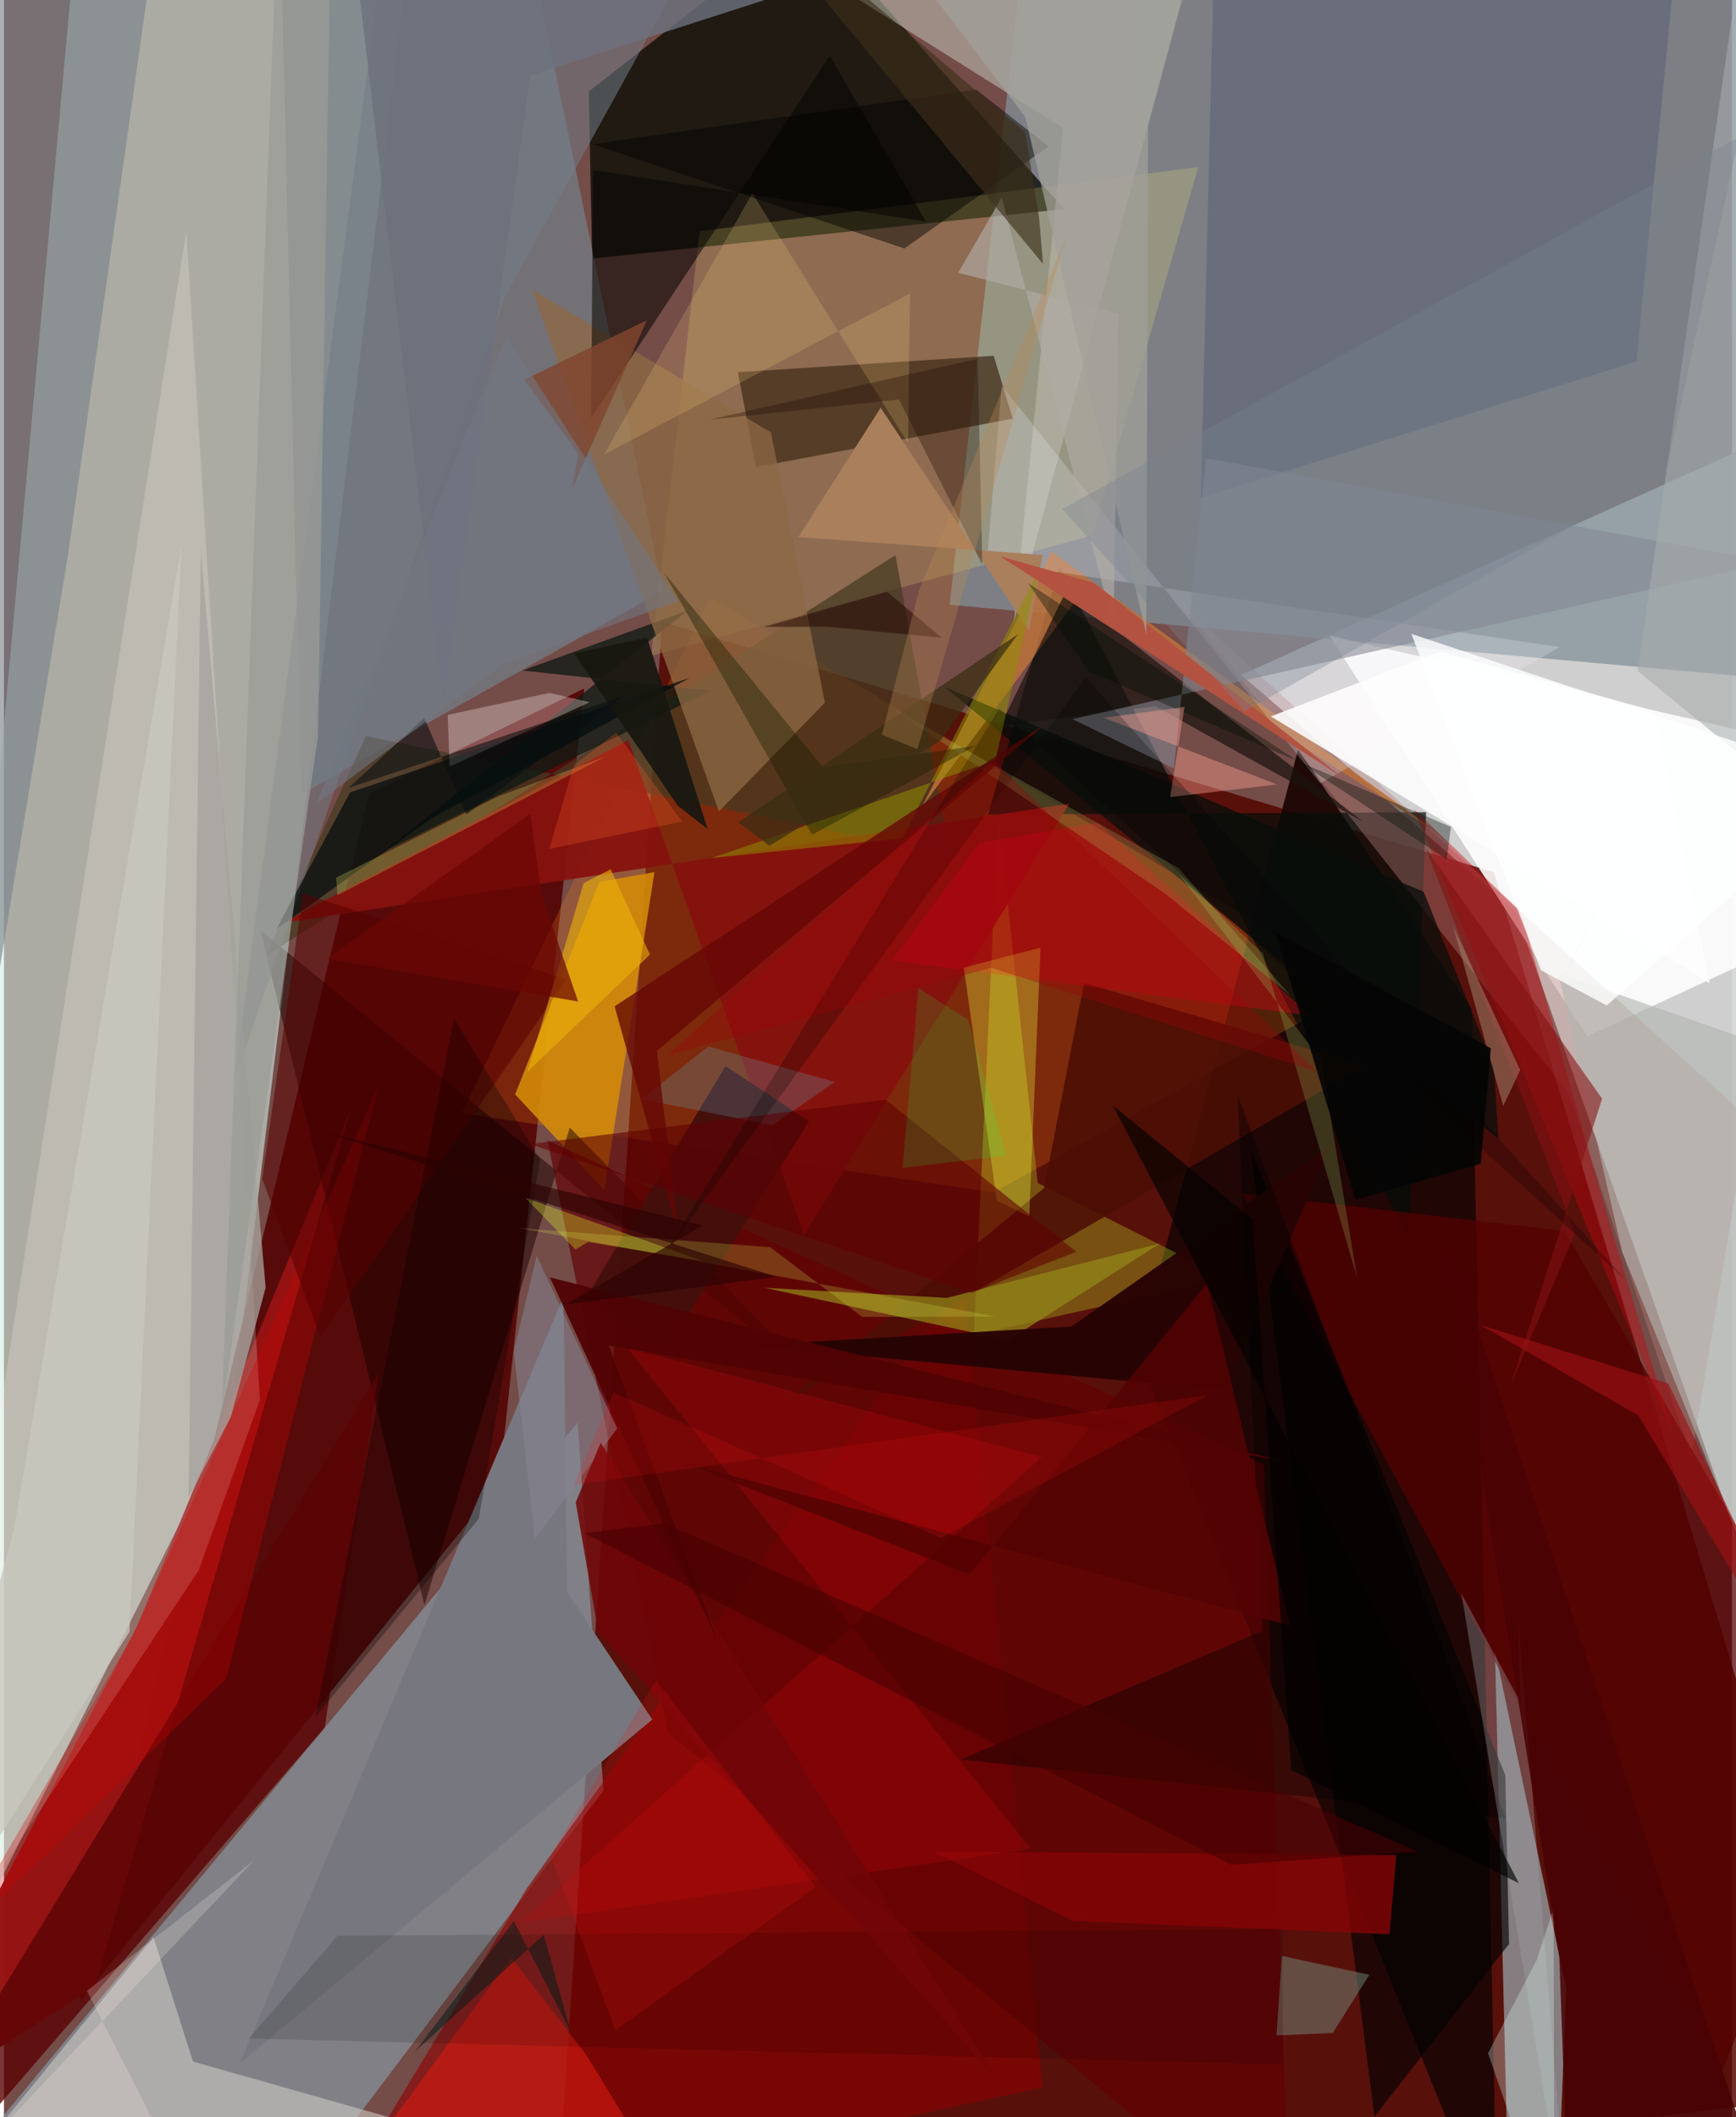 <svg xmlns="http://www.w3.org/2000/svg" width="228" height="278" viewBox="0 0 836 1024"><path fill="#744c48" d="M0 0h836v1024H0z"/><path fill="#d5d7d7" fill-opacity=".941" d="M859.569 208.931l-261.02 117.522L731.308 440.74 893.09 898.455z"/><path fill="#d2ede4" fill-opacity=".592" d="M36.204-45.513L-62 1029.426l171.735-341.727L195.71-20.773z"/><path fill="#530500" fill-opacity=".843" d="M720.758 421.857l-402.35-121.11L266.387 1086 898 1012.135z"/><path fill="#819098" fill-opacity=".741" d="M457.453 292.521L490.602-1.453l363.964-13.382L898 332.232z"/><path fill="#520200" fill-opacity=".867" d="M280.698 332.994l-104.031 50.765L36.528 968.147l203.012-250.29z"/><path fill="#8ba9b7" fill-opacity=".565" d="M144.385 1059.105L-52.271 1086 277.5 688.033l12.52 177.928z"/><path fill="#030900" fill-opacity=".737" d="M389.2-38.797L282.908 44.22l1.642 80.828 228.284-23.953z"/><path fill="#1e0605" fill-opacity=".953" d="M548.335 654.315l77.807-292.055 83.817 125.747L722.507 1086z"/><path fill="#748088" fill-opacity=".714" d="M318.8 285.754L247.7-57.088 133.191-62l10.59 446.192z"/><path fill="#b7f4fd" fill-opacity=".478" d="M728.432 1086h22.42l4.944-124.17-34.478-163.672z"/><path fill="#fc8215" fill-opacity=".227" d="M478.741 576.765L221.48 538.411l120.07-249.702 316.115 188.63z"/><path fill="#fff" fill-opacity=".878" d="M898 366.625v73.383l-132.117 61.247L641.22 307.413z"/><path fill="#8e0001" fill-opacity=".6" d="M464.31 618.807l38.085 390.862L148.483 1086 253.18 912.938z"/><path fill="#951313" fill-opacity=".984" d="M168.045 535.876L43.99 960.982-62 1028.435l126.446-242.04z"/><path fill="#050e0b" fill-opacity=".706" d="M476.058 393.994l34.539-119.846 169.097 324.934 8.31-206.244z"/><path fill="#fff878" fill-opacity=".184" d="M577.766 80.816l-241.263 31.047-23.424 205.322 213.45-58.253z"/><path fill="#d38b08" fill-opacity=".894" d="M314.708 421.828l-24.286 153.737-43.127-46.24 40.714-102.747z"/><path fill="#402b17" fill-opacity=".714" d="M478.806 172.084l-123.71 7.92 8.661 45.926 124.29-23.463z"/><path fill="#fff4e3" fill-opacity=".216" d="M123.824 677.099l-29.645 82.445L-48.038 974.69 88.21 111.955z"/><path fill="#463b22" fill-opacity=".725" d="M457.754 413.52L175.11 356.03l-48.361 106.283L431.267 268.52z"/><path fill="#d0ff25" fill-opacity=".267" d="M500.09 572.18l91.416 46.152-122.316 27.316 11.856-251.337z"/><path fill="#b7b6a9" fill-opacity=".616" d="M488.509 301.154l89.457-331.162-229.834-11.217L512.39 61.897z"/><path fill="#b27e79" fill-opacity=".396" d="M843.705 540.615L816.33 704.874 757.187 528.97 570.131 292.73z"/><path fill="#7b848b" fill-opacity=".643" d="M30.945 268.697L77.793-62H-51.184l48.52 534.183z"/><path fill="#77777f" d="M114.124 997.94L313.66 831.688l-41.12-61.508-1.866-142.992z"/><path fill="#d0ccc4" fill-opacity=".584" d="M72.333 937.017L-49.228 1086l282.53-48.67L91.45 997.1z"/><path fill="#1b0000" fill-opacity=".502" d="M203.41 776.255l70.322-230.866 125.484 127.932L124.112 450.08z"/><path fill="#530001" fill-opacity=".737" d="M898 840.878l-68.013 163.438L598.723 577.15l156.286 18.218z"/><path fill="#626878" fill-opacity=".706" d="M789.754 174.88l-210.777 65.936L586.422-62h226.495z"/><path fill="#86120d" fill-opacity=".933" d="M134.701 446.386L515.4 388.747 387.118 597.328l-85.093-239.33z"/><path fill="#0f1913" fill-opacity=".769" d="M330.74 295.318l-79.917 28.994 90.765 9.775-158.364 78.006z"/><path fill="#8c6844" fill-opacity=".769" d="M345.865 392.494L255.48 140.088l115.556 69.061 26.127 130.71z"/><path fill="#630203" fill-opacity=".682" d="M321.222 838.006L622.246 1086l-12.725-377.841L262.985 551.67z"/><path fill="#b9713c" fill-opacity=".871" d="M444.145 390.163l62.684-123.416 188.16 137.061L518.36 290.75z"/><path fill="#4b0e05" fill-opacity=".878" d="M503.198 574.568L379.384 677.125 658.636 515.38l-136.099-39.962z"/><path fill="#590304" fill-opacity=".796" d="M155.18 835.583l25.999-171.305L-3.424 966.676-60.949 1086z"/><path fill="#080500" fill-opacity=".549" d="M446.041 107.167L284.973 82.26l-.899 120.118 115.44-175.456z"/><path fill="#1b130e" fill-opacity=".714" d="M513.721 286.064l-31.696 64.965 75.014-9.414 100.452 55.797z"/><path fill="#f4effc" fill-opacity=".239" d="M482.672 186.548L636.777 378.9l115.846-65.909-277.063-41.42z"/><path fill="#000202" fill-opacity=".631" d="M662.978 1023.809l65.139-83.547-1.83-81.717-123.091-302.768z"/><path fill="#d60019" fill-opacity=".384" d="M429.531 464.536l202.529 26.696-102.869-93.31-57.375 9.858z"/><path fill="#938818" fill-opacity=".725" d="M456.11 627.744l-88.068-4.857 117.852 25.277 73.54-46.79z"/><path fill="#d11a12" fill-opacity=".647" d="M281.96 994.208l-36.547-47.42L143.671 1086h194.25z"/><path fill="#737b87" fill-opacity=".553" d="M355.57-61.949l-171.856 36.29-72.388 548.584L242.55 143.157z"/><path fill="#eefc3f" fill-opacity=".314" d="M496.01 588.31l-15.71-7.632-15.963-112.67 37.135-9.664z"/><path fill="#840405" fill-opacity=".8" d="M517.062 928.998l-67.556-33.43 224.077 1.694-3.277 38.3z"/><path fill="#040c0d" fill-opacity=".71" d="M206.839 395.79l-75.128 53.65 35.77-66.2 164.415-55.428z"/><path fill="#c9050d" fill-opacity=".396" d="M775.136 586.064l-41.318-145.037-51.781-49.74 125.761 303.205z"/><path fill="#838692" fill-opacity=".58" d="M565.997 371.698l15.55-150.08 273.49 50.207L516.854 347.8z"/><path fill="#080e0b" fill-opacity=".765" d="M686.844 431.363l33.962 84.882 2.155 34.561-268.225-218.709z"/><path fill="#a5a19c" fill-opacity=".761" d="M95.238 266.544l31.364 356.227-16.847 62.574-20.426 39.128z"/><path fill="#fff4f0" fill-opacity=".314" d="M283.356 339.644l-67.78 31.147-.886-25.019 49.19-10.65z"/><path fill="#c10a0d" fill-opacity=".267" d="M301.547 651.891l195.115 242.267-247.116 35.789L502.13 704.73z"/><path fill="#280404" fill-opacity=".984" d="M641.648 553.98l-125.146 87.574-156.097 9.147 230.517 21.696z"/><path fill="#aa7f5c" d="M384.276 259.78l39.834-62.579 71.822 107.835 6.533-36.645z"/><path fill="#74907f" fill-opacity=".475" d="M618.23 946.003l42.285 9.15-17.672 28.13-27.225 1.159z"/><path fill-opacity=".38" d="M462.869 851.04l145.989-62.293-12.06-259.121 129.633 349.806z"/><path fill="#430f0c" fill-opacity=".957" d="M349.04 515.672l40.46 26.669-70.693 113.01-37.727-26.71z"/><path fill="#fffefe" fill-opacity=".89" d="M612.883 346.49l81.954-31.398 103.454 28.776 26.85 131.636z"/><path fill="#cf0000" fill-opacity=".294" d="M180.865 526.365L62.21 791.2l-87.179 149.824L107.5 811.811z"/><path fill="#a1a2a9" fill-opacity=".345" d="M757.15 1086l-24.893-307.26 1.388 44.598-28.572-52.571z"/><path fill="#929000" fill-opacity=".518" d="M434.685 405.435l-92.277 9.557 137.202-47.206 21.19-92.504z"/><path fill="#fcd382" fill-opacity=".196" d="M438.338 141.896l-.961 72.493L362.04 93.497l-71.735 126.341z"/><path fill="#a7adad" fill-opacity=".569" d="M837.757 160.112l-1.282-155.75-46.129 320.194 107.315 87.857z"/><path fill="#020000" fill-opacity=".451" d="M435.6 120.179L284.798 69.667l185.517-26.322L505.33 70.82z"/><path fill="#580001" fill-opacity=".541" d="M144.67 432.177l127.384 41.549-118.967 173.128-28.138-76.656z"/><path fill="#000005" fill-opacity=".133" d="M618.717 998.55l-.188-65.646-457.156 3.371-42.906 49.684z"/><path fill="#64d6fe" fill-opacity=".18" d="M308.48 531.572l63.113 12.654 30.342-20.918-61.2-17.184z"/><path fill="#868492" fill-opacity=".549" d="M296.659 690.92l-39.828 53.574-10.16-90.876 11.05-46.222z"/><path fill="#b7d46c" fill-opacity=".224" d="M568.201 419.84l-137.967-76.847L561.28 431.84l61.128 49.67z"/><path fill="#e4fff9" fill-opacity=".29" d="M749.712 922.724l-8.167 25.122-23.59 45.218L750.01 1086z"/><path fill="#b2b5b1" fill-opacity=".624" d="M782.86 605.494L898 888.684l-21.414-374.529-124.692-43.338z"/><path fill="#171711" fill-opacity=".922" d="M325.911 389.644l14.493 11.292-29.29-92.575-35.245 7.699z"/><path fill="#650705" fill-opacity=".769" d="M503.7 350.21L295.4 486.724l30.806 109.89-10.345-88.399z"/><path fill="#700507" fill-opacity=".859" d="M288.65 697.777l190.611 306.578L287.515 789.36l-10.9-62.728z"/><path fill="#81452e" fill-opacity=".812" d="M277.871 219.452l-2.92 16.807 36.097-81.397-59.321 28.808z"/><path fill="#e4fe29" fill-opacity=".302" d="M276.446 604.336l6.164-3.641 55.635 9.25-86.038-30.62z"/><path fill="#050000" fill-opacity=".306" d="M150.655 830.462l67.064-337.966 41.664 68.305-29.703 173.794z"/><path fill="#841110" fill-opacity=".573" d="M687.715 410.047l72.321 186.398-31.322 74.099 44.425-139.133z"/><path fill="#600002" fill-opacity=".58" d="M468.142 625.305l-213.765-71.96 172.136-21.433 92.236 73.52z"/><path fill="#000e04" fill-opacity=".361" d="M524.81 324.753l175.17 75.215-1.993 15.715-202.496-133.618z"/><path fill="#e1e169" fill-opacity=".263" d="M238.913 385.255l52.094-19.332-129.65 67.055-.688-8.502z"/><path fill="#191c00" fill-opacity=".396" d="M396.327 371.227l73.85-10.518-79.219 43.03-71.661-126.752z"/><path fill="#fea292" fill-opacity=".416" d="M564.167 385.526l6.961-43.616-39.094 5.24 83.863 32.267z"/><path fill="#b1aaa4" fill-opacity=".659" d="M539.068 151.742l-2.27 152.03L482.699 95.53l-21.067 36.4z"/><path fill="#1c0800" fill-opacity=".318" d="M432.996 193.227l-91.858 9.792 129.899-29.497 2.273 99.635z"/><path fill="#9a9b96" fill-opacity=".733" d="M132.248-42.838l-26.914 727.3 46.616-328.698L158.424-62z"/><path fill="#480203" fill-opacity=".859" d="M849.456 1056.263L695.148 588.702l57.296 357.789L757.51 1086z"/><path fill="#9c1113" fill-opacity=".639" d="M714.49 640.903l76.23 43.752L898 863.665l-92.767-194.452z"/><path fill="#530303" fill-opacity=".855" d="M467.164 761.58L329.42 707.66l292.71 78.549-40.041-165.468z"/><path fill="#dff44c" fill-opacity=".212" d="M370.726 603.241l44.47 33.692 64.712-.13-230.604-42.818z"/><path fill="#ea1114" fill-opacity=".18" d="M264.376 897.385l31.41 84.627 96.842-69.308-77.155-100.047z"/><path fill="#b0f175" fill-opacity=".196" d="M637.22 512.68l-68.623-89.575 40.365 37.95 45.683 157.097z"/><path fill="#c9c8be" fill-opacity=".773" d="M60.715 789.238L-62 982.4 4.73 740.206l81.121-476.197z"/><path fill="#b35241" fill-opacity=".988" d="M527.59 282.037l-45.83-13.06 166.314 107.396L502.426 262.33z"/><path fill="#10ff46" fill-opacity=".145" d="M466.557 493.398l18.251 65.52-50.138 5.955 7.759-86.958z"/><path fill-opacity=".243" d="M318.759 608.014l162.695-265.276 302.97 276.265L523.27 327.608z"/><path fill="#a1a09a" fill-opacity=".725" d="M494.133 56.68l58.507 250.21L553.9-62 417.43-44.289z"/><path fill="#041c17" fill-opacity=".525" d="M246.648 929.2l27.57 53.616-13.076-47.035-62.117 56.272z"/><path fill="#510304" fill-opacity=".945" d="M264.153 617.846L345.2 793.672l-52.635-142.871 325.085 55.641z"/><path fill="#6d717d" fill-opacity=".816" d="M254.66 36.475l178.437-57.413-267.342-34.39 46.734 395.59z"/><path fill="#230601" fill-opacity=".518" d="M367.7 303.209l59.527-17.003 26.382 22.222-55.277-5.324z"/><path fill="#ebb10a" fill-opacity=".604" d="M280.453 427.13L253.2 518.4l59.308-56.721-18.988-41.265z"/><path fill="#392d12" fill-opacity=".706" d="M355.316 397.643l135.128-90.8-37.405 51.42-82.733 50.806z"/><path fill="#fd1013" fill-opacity=".153" d="M275.62 718.19l19.214-44.747 158.437 70.403 129.16-69.087z"/><path fill="#fdfefe" fill-opacity=".804" d="M898 378.79L775.365 486.32l-31.825-17.05-62.663-162.68z"/><path fill="#460002" fill-opacity=".588" d="M684.25 895.615l-90.603 6.36L280.753 741.57l38.785-4.86z"/><path fill="#3d2f1b" fill-opacity=".624" d="M345.824-62l156.863 189.689-1.862-21.95-6.76-41.694z"/><path fill="#b98953" fill-opacity=".329" d="M424.723 355.373l18.107-70.324 71.33-171.388-72.262 248.637z"/><path fill="#798290" fill-opacity=".345" d="M839.371 66.253l-35.468 162.799L600.109 344.14l-88.155-98.004z"/><path fill="#a00007" fill-opacity=".314" d="M478.7 367.854l156.663 150.539-157.833-50.294-156.365 42.235z"/><path fill="#080e11" fill-opacity=".573" d="M203.333 347.311l-36.5 33.701 133.385-44.528-76.504 57.433z"/><path fill="#6b0604" fill-opacity=".698" d="M254.585 393.675l5.39 38.652 17.793 52.06-121.447-20.725z"/><path fill="#fd5c29" fill-opacity=".267" d="M328.07 397.34l-31.987-43.02-20.42 15.849-11.854 40.453z"/><path fill="#717783" fill-opacity=".58" d="M151.067 388.788l89.71-67.3 85.475-30.673-83.287-128.555z"/><path fill="#000201" fill-opacity=".639" d="M732.9 910.873l-110.17-54.8-18.767-266.346-67.566-55.157z"/><path fill="#faefe4" fill-opacity=".22" d="M40.123 962.893l80.946-63.16-142.31 150.655L102.882 1086z"/><path fill="#a3846d" fill-opacity=".518" d="M701.076 448.055l32.46 69.534 73.569-155.698-81.8 173.024z"/><path fill="#2a0302" fill-opacity=".624" d="M338.212 592.688l-66.652 38.248 102.264-13.346-219.545-70.258z"/><path fill="#040504" fill-opacity=".914" d="M615.125 450.87l38.698 129.423 60.621-17.446 4.89-55.875z"/></svg>